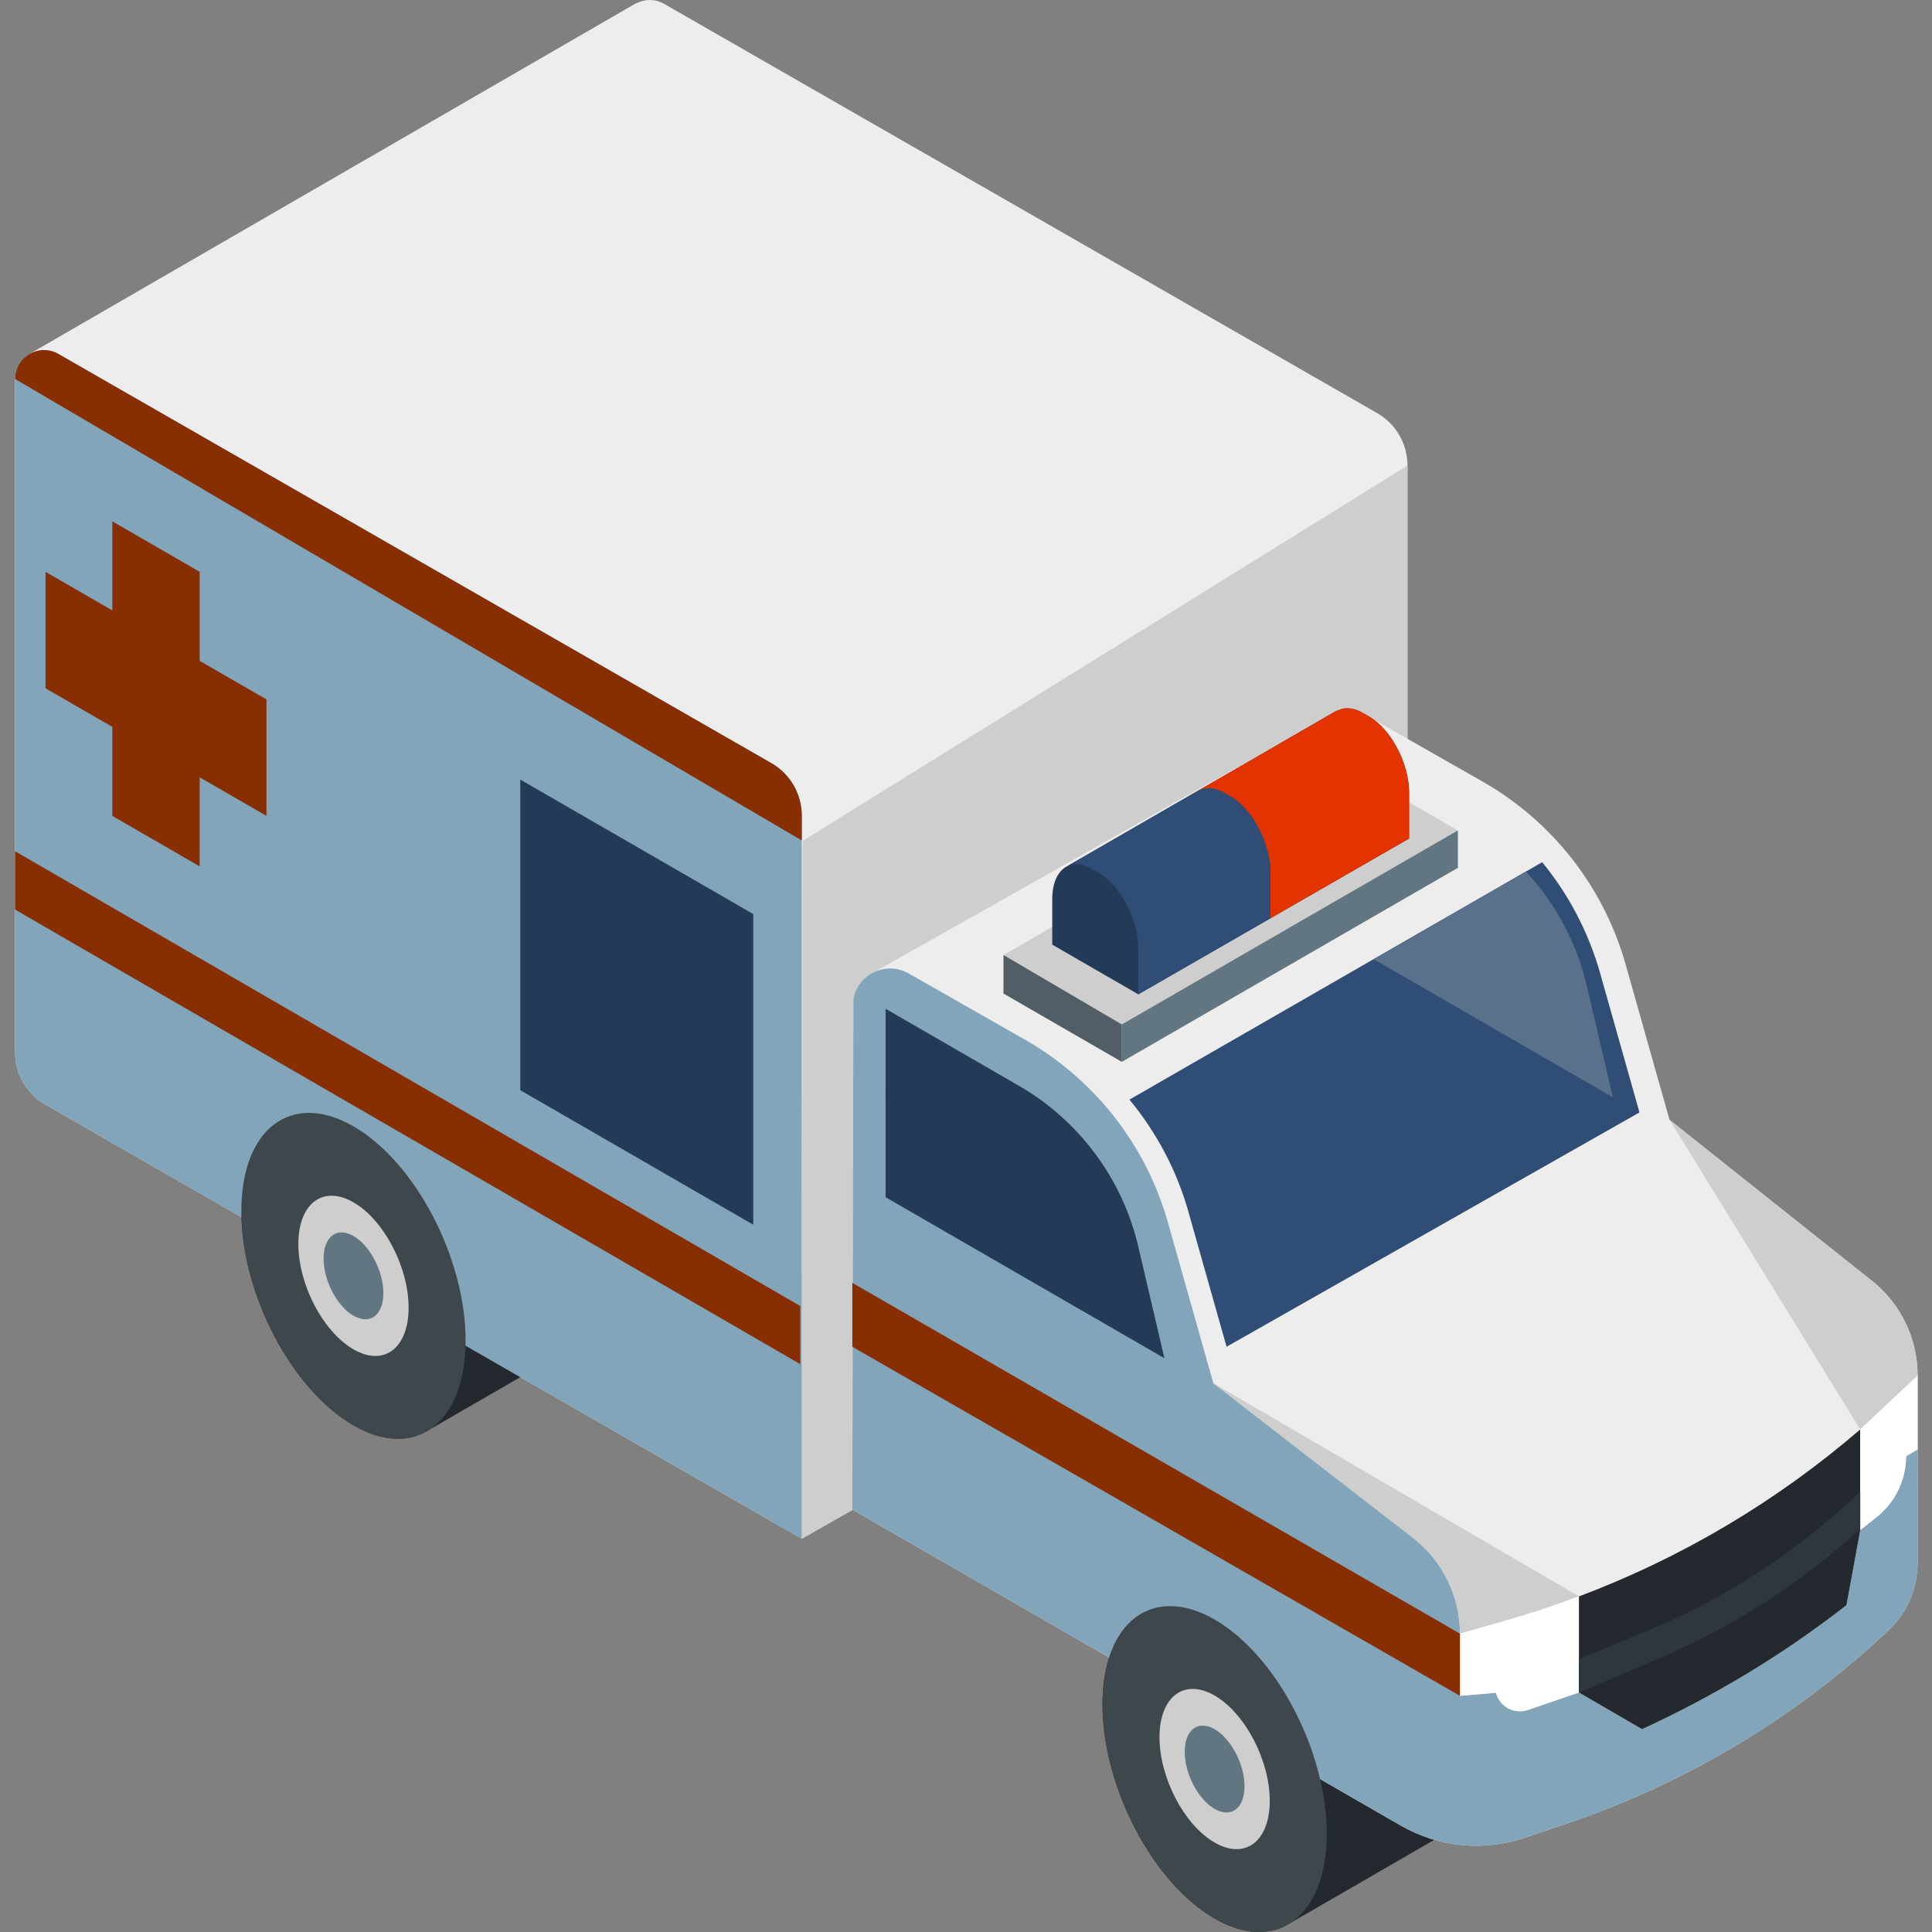 <svg viewBox="-4 0 512 512" xmlns="http://www.w3.org/2000/svg"><rect x="-4" y="0" width="512" height="512" fill="#808080" stroke="none"/><path d="m360.957 109.473-188.957-108.449c-2.434-1.395-5.145-1.281-7.324-.156l-.035-.055-160.848 93 .012.016c-2.223 1.293-3.805 3.68-3.805 6.617v178.465c0 5.691 3.043 10.953 7.977 13.789l200.504 115.086 160.516-91.633v-192.781c0-5.738-3.066-11.039-8.039-13.898zm0 0" fill="#ededed"/><path d="m208.691 222.852 160.305-99.48v192.781l-160.516 91.633zm0 0" fill="#cecece"/><path d="m336.602 510.387c.492-.246 42.18-24.363 42.18-24.363l-36.469-25.656c-5.367-13.41-14.301-25.324-24.426-31.172-16.41-9.473-29.715.582-29.715 22.465 0 21.879 13.301 47.297 29.715 56.773 7.094 4.098 13.605 4.535 18.715 1.953zm0 0" fill="#23292e"/><path d="m491.559 339.008-53.113-42.234-11.648-41.223c-5.754-20.352-19.227-37.656-37.547-48.227l-31.117-17.719c-3.324-1.918-7.152-1.668-10.094.109l-120.375 67.906c-2.719 1.281-4.871 3.777-5.512 7.07l-.277 135.359 145.332 83.738c9.977 5.75 21.945 6.93 32.855 3.242l11.109-3.754c31.871-10.77 60.996-28.293 85.406-51.316 4.914-4.633 7.613-11.152 7.613-17.906v-49.512c0-10.02-4.672-19.461-12.633-25.535zm0 0" fill="#ededed"/><path d="m382.344 220.074-31.609-18.25-88.793 51.262v10.207l31.352 18.102 89.051-51.414zm0 0" fill="#cecece"/><path d="m261.941 253.086v10.207l31.352 18.102v-9.906zm0 0" fill="#525e65"/><path d="m293.293 271.488 89.051-51.414v9.906l-89.051 51.414zm0 0" fill="#627681"/><path d="m108.387 379.684c.492-.25 42.18-24.363 42.18-24.363l-36.469-25.656c-5.363-13.41-14.301-25.324-24.426-31.172-16.41-9.473-29.715.582-29.715 22.465 0 21.879 13.305 47.297 29.715 56.773 7.098 4.098 13.605 4.535 18.715 1.953zm0 0" fill="#23292e"/><path d="m501.133 385.902c0 6.305-2.887 12.262-7.832 16.168l-4.316 3.414-3.648 19.898c-16.723 13.066-34.934 24.031-54.176 32.863l-16.738-9.715-13.523 4.621c-3.609 1.23-7.504-.863-8.461-4.559l-9.535.816v-16.477c0-10.016-4.672-19.457-12.637-25.535l-52.715-40.828-12.047-42.625c-5.754-20.355-19.227-37.66-37.547-48.227l-31.113-17.723c-5.898-3.402-13.391.016-14.691 6.699l-.277 135.355 145.332 83.738c9.977 5.75 21.945 6.934 32.855 3.246l11.109-3.758c31.871-10.77 60.996-28.289 85.406-51.316 4.914-4.633 7.613-11.148 7.613-17.902v-29.922zm0 0" fill="#82a5b9"/><path d="m347.598 485.973c0 21.879-13.301 31.938-29.715 22.461-16.41-9.473-29.711-34.895-29.711-56.773s13.301-31.938 29.711-22.465c16.414 9.477 29.715 34.895 29.715 56.777zm0 0" fill="#3e474c"/><path d="m332.496 477.25c0 10.758-6.543 15.703-14.609 11.043-8.07-4.656-14.609-17.156-14.609-27.914 0-10.758 6.539-15.703 14.609-11.043 8.066 4.66 14.609 17.156 14.609 27.914zm0 0" fill="#cecece"/><path d="m325.809 473.391c0 5.836-3.547 8.516-7.926 5.988-4.375-2.527-7.922-9.305-7.922-15.137 0-5.836 3.547-8.52 7.922-5.992 4.379 2.527 7.926 9.305 7.926 15.141zm0 0" fill="#627681"/><path d="m491.559 339.008-53.113-42.234 50.535 82.039 15.211-14.273c0-10.016-4.672-19.457-12.633-25.531zm0 0" fill="#cecece"/><path d="m395.215 429.418c6.504-1.855 12.902-4.004 19.207-6.375l-96.871-56.473 52.715 40.828c7.961 6.074 12.637 15.52 12.637 25.531zm0 0" fill="#cecece"/><path d="m488.984 405.484v-26.672l.016-.016c-22.062 19.031-47.309 34.023-74.578 44.277v25.457l16.738 9.715c19.238-8.832 37.453-19.797 54.176-32.863zm0 0" fill="#23292e"/><path d="m400.898 453.152 13.523-4.621v-25.488c-6.305 2.371-12.703 4.52-19.207 6.375l-12.312 3.516v16.477l9.535-.816c.957 3.695 4.852 5.789 8.461 4.559zm0 0" fill="#fff"/><path d="m504.191 364.539-15.211 14.273v26.672l4.316-3.41c4.949-3.91 7.832-9.867 7.832-16.168l3.062-1.77zm0 0" fill="#fff"/><path d="m488.984 405.207v-9.938c-16.43 15.797-35.672 28.383-56.727 37.051l-17.836 7.34v8.871l.02.012 21.363-9.121c19.508-8.332 37.484-19.91 53.18-34.215zm0 0" fill="#2e373d"/><path d="m404.691 228.488-109.383 62.922c7.148 8.621 12.52 18.695 15.621 29.676l10.125 35.82 109.426-62.102-10.449-36.965c-3.062-10.836-8.328-20.801-15.34-29.352zm0 0" fill="#304e75"/><path d="m230.688 317.273 73.891 42.668-6.91-29.551c-4.207-17.984-15.668-33.426-31.66-42.66l-35.32-20.398zm0 0" fill="#243b58"/><path d="m400.383 230.969-40.359 23.215 63.414 36.617-6.914-29.551c-2.676-11.441-8.297-21.844-16.141-30.281zm0 0" fill="#59718b"/><path d="m208.48 407.785v-191.637c0-5.738-3.066-11.039-8.039-13.898l-188.961-108.449c-5.105-2.934-11.48.754-11.48 6.645v178.465c0 5.695 3.043 10.953 7.977 13.789zm0 0" fill="#82a5b9"/><path d="m119.387 355.266c0 21.883-13.301 31.938-29.715 22.465-16.41-9.477-29.715-34.895-29.715-56.773 0-21.883 13.305-31.941 29.715-22.465 16.414 9.477 29.715 34.895 29.715 56.773zm0 0" fill="#3e474c"/><path d="m104.285 346.547c0 10.758-6.543 15.703-14.609 11.043-8.07-4.656-14.609-17.156-14.609-27.914 0-10.758 6.539-15.703 14.609-11.043 8.066 4.656 14.609 17.156 14.609 27.914zm0 0" fill="#cecece"/><path d="m97.598 342.688c0 5.832-3.547 8.516-7.926 5.988-4.375-2.527-7.922-9.305-7.922-15.141 0-5.832 3.547-8.516 7.922-5.988 4.379 2.527 7.926 9.305 7.926 15.141zm0 0" fill="#627681"/><g fill="#872e02"><path d="m382.902 432.934-161.027-92.969v16.941l161.027 92.504zm0 0"/><path d="m208.07 346.105-208.07-120.508v15.457l208.07 120.453zm0 0"/><path d="m200.441 202.25-188.961-108.449c-5.105-2.938-11.48.75-11.48 6.645l208.48 122.281v-6.578c0-5.738-3.066-11.039-8.039-13.898zm0 0"/></g><path d="m358.816 189.875-1.586-.914c-2.609-1.508-4.996-1.625-6.844-.605l-.051-.09-37.82 21.832-33.676 19.445c-2.426 1.191-3.984 4.27-3.984 8.738v12.059l22.812 13.168 71.762-41.297v-12.055c0-7.816-4.75-16.895-10.613-20.281zm0 0" fill="#243b58"/><path d="m358.816 189.875-1.586-.914c-2.609-1.508-4.996-1.625-6.844-.605l-.051-.09-37.82 21.832s4.836-1.797 7.961.012l1.586.914c5.859 3.383 10.613 12.465 10.613 20.281v12.055l36.754-21.148v-12.055c0-7.816-4.75-16.895-10.613-20.281zm0 0" fill="#e33400"/><path d="m322.062 211.023-1.586-.914c-3.125-1.809-5.93-1.609-7.871.137l-.09-.145-33.676 19.441c1.816-.895 4.121-.73 6.633.719l1.582.914c5.863 3.383 10.613 12.461 10.613 20.277v12.055l35.008-20.148v-12.055c0-7.816-4.754-16.898-10.613-20.281zm0 0" fill="#304e75"/><path d="m66.613 185.355-17.695-10.219v-23.598l-23.145-13.363v23.598l-17.699-10.219v30.859l17.699 10.219v23.598l23.145 13.363v-23.598l17.695 10.215zm0 0" fill="#872e02"/><path d="m195.625 324.562-61.746-35.648v-82.32l61.746 35.645zm0 0" fill="#243b58"/></svg>